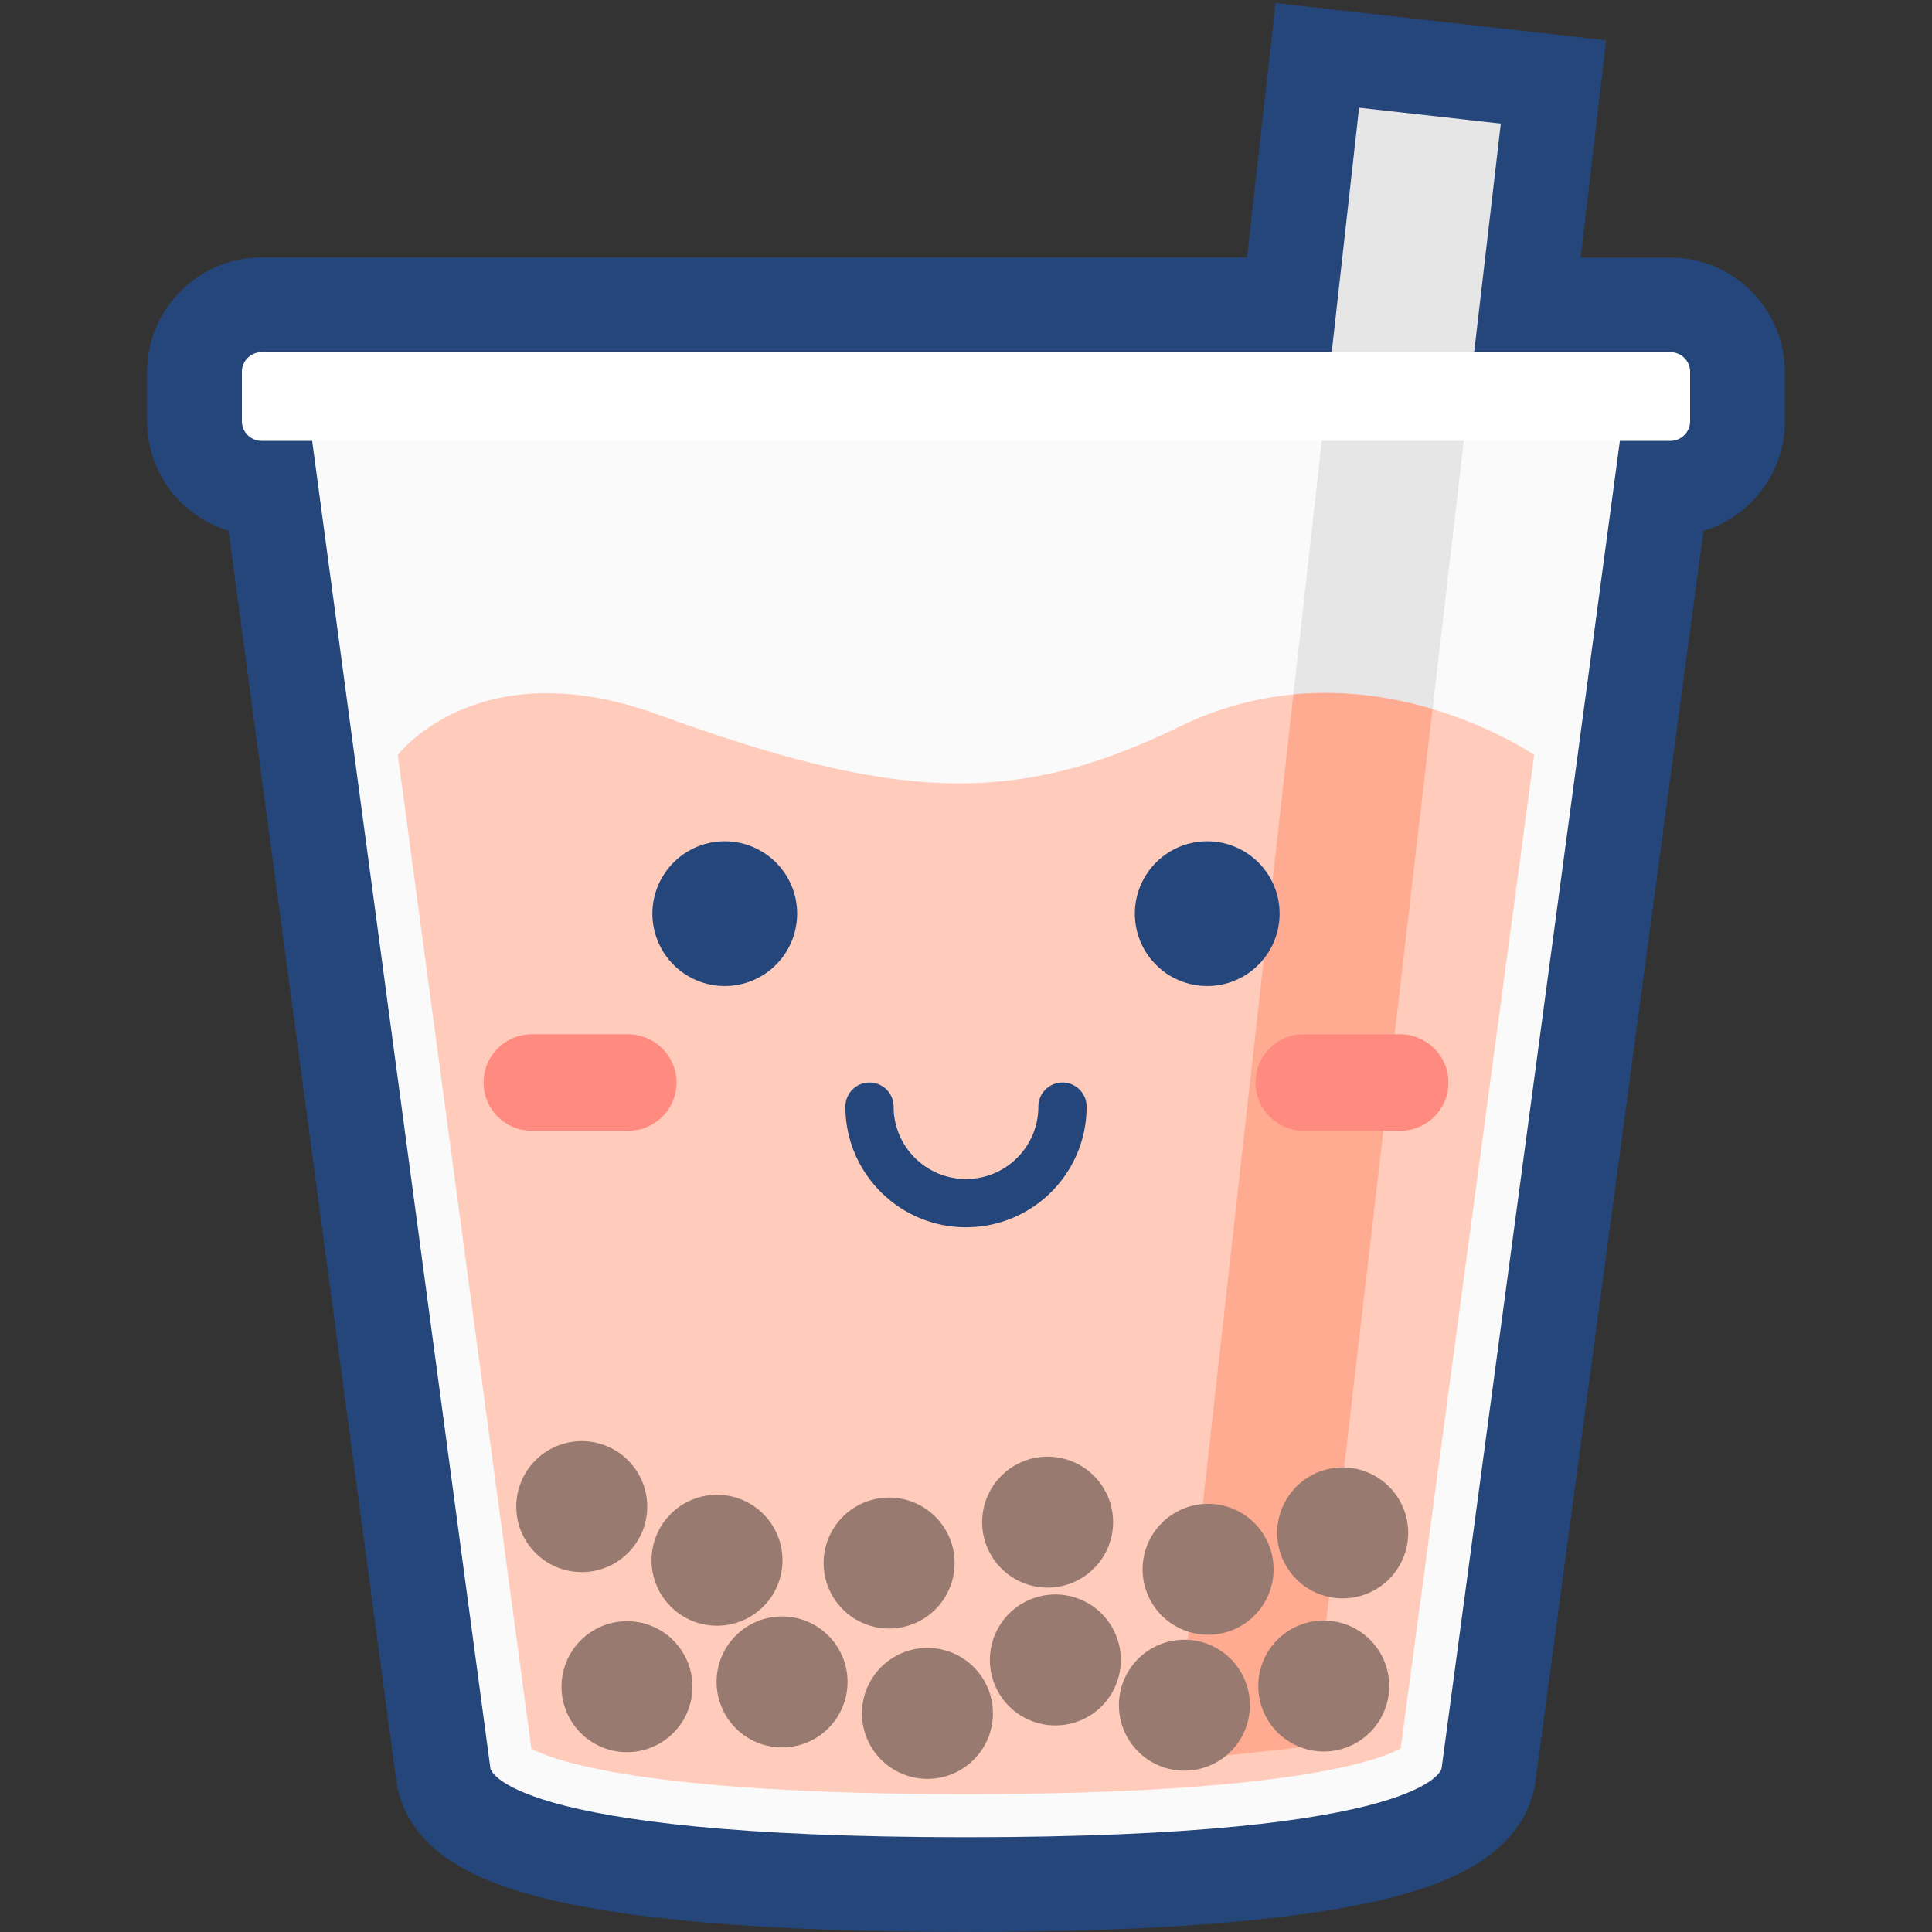 <svg viewBox="0 0 1024 1024" xmlns="http://www.w3.org/2000/svg" width="200" height="200"><rect x="0" y="0" width="1024" height="1024" fill="#333333" stroke="none"/><path d="M512 1024c-106.624 0-184.708-6.735-231.97-20.092-19.863-5.594-34.932-12.557-46.12-21.12-16.553-12.785-21.918-27.283-23.63-37.215l-.115-.799-89.043-663.488c-25-7.534-43.152-30.709-43.152-58.107v-26.028c0-33.448 27.284-60.732 60.732-60.732h522.275L676.045 1.6l175.233 19.749-13.47 115.185h47.49c33.448 0 60.732 27.284 60.732 60.733v26.028c0 27.398-18.265 50.572-43.152 58.106L813.72 944.888l-.114.8c-1.598 9.931-7.078 24.43-23.63 37.215-11.074 8.562-26.257 15.526-46.12 21.12C696.708 1017.264 618.624 1024 512 1024z" fill="#25467A"/><path d="M512 230.029H164.959l94.98 707.325S265.988 973.77 512 973.77s252.062-36.416 252.062-36.416l94.98-707.21H512v-.115z" fill="#FAFAFA"/><path d="m695.224 925.481-72.947 7.991L720.339 57.08l75.116 8.448z" fill="#E6E6E6"/><path d="M813.15 400.01 742.37 926.738C731.07 932.902 683.237 950.94 512 950.94s-219.07-18.037-230.371-24.088L210.85 400.125s42.467-56.166 138.018-21.348c124.432 45.207 188.247 49.43 275.92 6.507 97.72-47.832 188.362 14.84 188.362 14.84v-.113z" fill="#FFCCBC"/><path d="M813.15 400.01c0 .115 0 .115 0 0zm-53.883-24.2L695.224 925.48l-72.947 7.991 63.244-565.426c27.74-2.625 53.083 1.599 73.746 7.763z" fill="#FFAB91"/><path d="M512 650.474c-35.275 0-63.929-28.654-63.929-63.929 0-7.077 5.708-12.785 12.786-12.785s12.786 5.708 12.786 12.785c0 21.234 17.238 38.358 38.357 38.358s38.357-17.124 38.357-38.358c0-7.077 5.708-12.785 12.786-12.785s12.786 5.708 12.786 12.785c0 35.39-28.654 63.929-63.929 63.929zM345.786 484.26a38.357 38.357 0 1 0 76.714 0 38.357 38.357 0 1 0-76.714 0ZM601.5 484.26a38.357 38.357 0 1 0 76.714 0 38.357 38.357 0 1 0-76.714 0Z" fill="#25467A"/><path d="M333 548.188h-51.143c-14.156 0-25.572 11.416-25.572 25.572s11.416 25.571 25.572 25.571H333c14.155 0 25.571-11.416 25.571-25.571 0-14.042-11.416-25.458-25.571-25.572zm409.143 0H691c-14.155 0-25.571 11.416-25.571 25.572S676.845 599.33 691 599.33h51.143c14.156 0 25.572-11.416 25.572-25.571 0-14.042-11.416-25.458-25.572-25.572z" fill="#FF8A80"/><path d="M546.085 911.866a34.704 34.704 0 1 0 26.562-64.125 34.704 34.704 0 1 0-26.562 64.125ZM456.862 908.13a34.704 34.704 0 1 0 69.408 0 34.704 34.704 0 1 0-69.408 0ZM436.541 828.447a34.704 34.704 0 1 0 69.409 0 34.704 34.704 0 1 0-69.409 0ZM297.611 893.974a34.704 34.704 0 1 0 69.408 0 34.704 34.704 0 1 0-69.408 0ZM345.329 826.963a34.704 34.704 0 1 0 69.408 0 34.704 34.704 0 1 0-69.408 0ZM593.052 903.791a34.704 34.704 0 1 0 69.409 0 34.704 34.704 0 1 0-69.409 0Z" fill="#997A70"/><path d="M520.562 806.757a34.704 34.704 0 1 0 69.408 0 34.704 34.704 0 1 0-69.408 0ZM666.913 893.631a34.704 34.704 0 1 0 69.408 0 34.704 34.704 0 1 0-69.408 0ZM605.61 831.757a34.704 34.704 0 1 0 69.408 0 34.704 34.704 0 1 0-69.408 0ZM676.959 812.465a34.704 34.704 0 1 0 69.408 0 34.704 34.704 0 1 0-69.408 0ZM273.637 798.537a34.704 34.704 0 1 0 69.409 0 34.704 34.704 0 1 0-69.409 0ZM379.805 891.462a34.704 34.704 0 1 0 69.408 0 34.704 34.704 0 1 0-69.408 0Z" fill="#997A70"/><path d="M885.298 233.682H138.702A10.475 10.475 0 0 1 128.2 223.18v-26.028c0-5.822 4.68-10.502 10.502-10.502h746.596c5.822 0 10.502 4.68 10.502 10.502v26.028c0 5.823-4.68 10.503-10.502 10.503z" fill="#FFF"/></svg>
